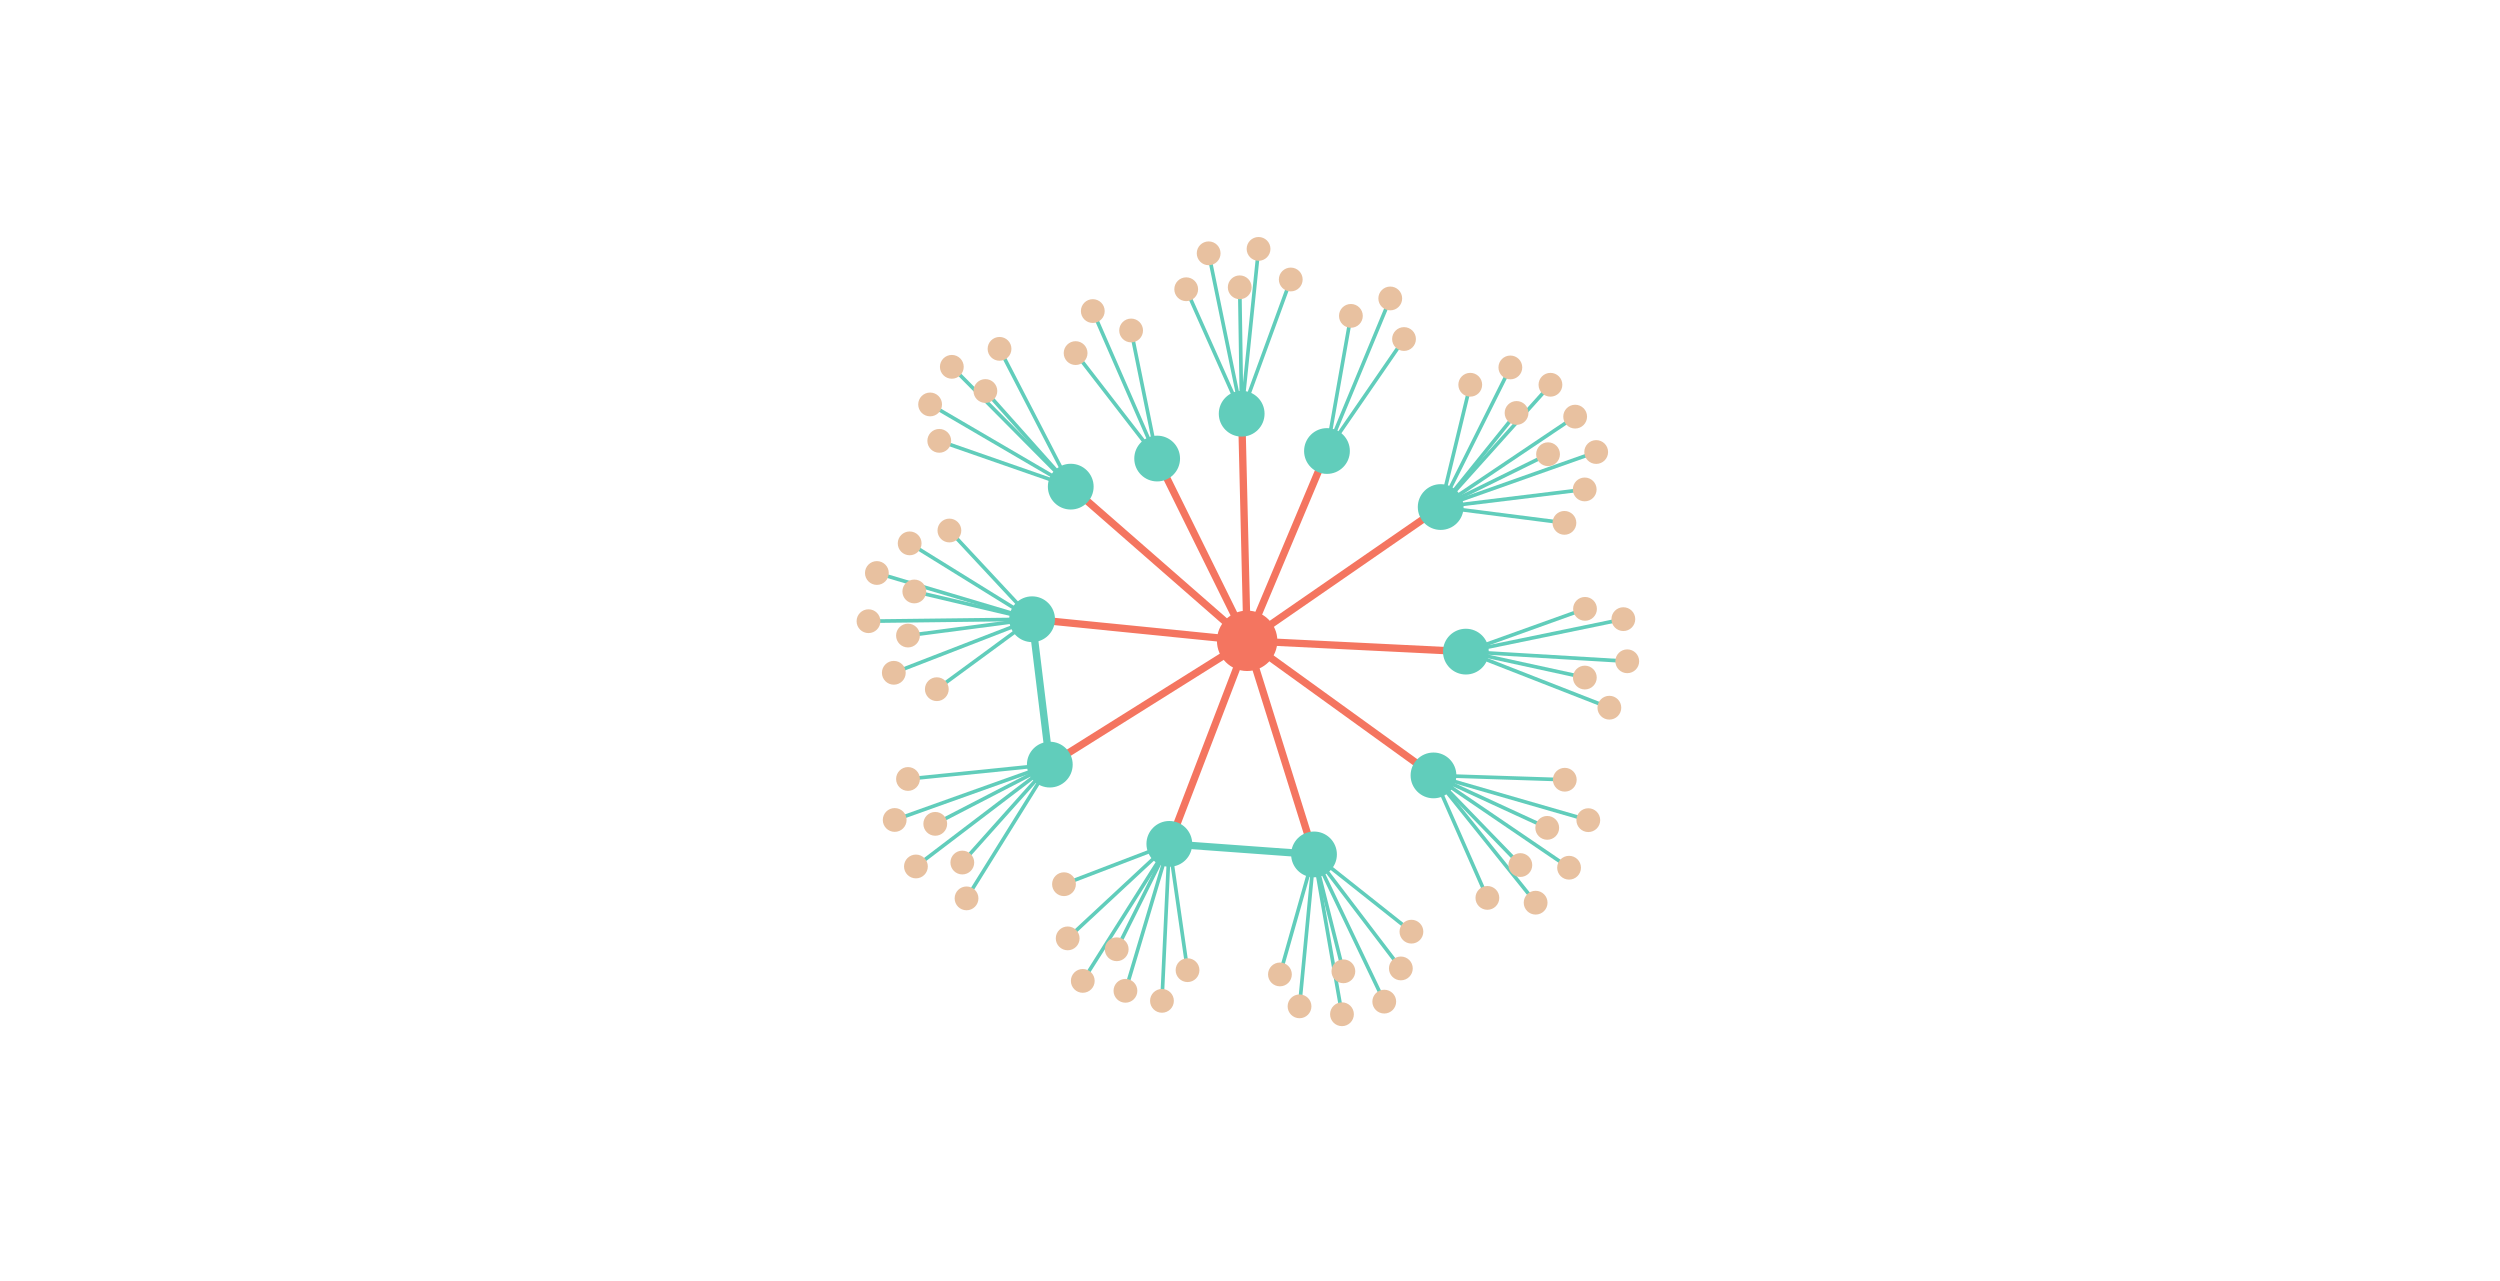 <svg width="1365.641" height="700" xmlns="http://www.w3.org/2000/svg">
  <style>.st0 {mix-blend-mode: multiply; stroke:rgb(244, 117, 96); stroke-width:4;}
.st1 {mix-blend-mode: multiply; stroke:rgb(97, 205, 187); stroke-width:2;}
.st2 {mix-blend-mode: multiply; stroke:rgb(97, 205, 187); stroke-width:4;}
.st3  {fill: rgb(97, 205, 187); stroke:rgb(97, 205, 187);;}
.st4  {fill: rgb(244, 117, 96); stroke:rgb(244, 117, 96);;}
.st5  {fill: rgb(232, 193, 160); stroke:rgb(232, 193, 160);;}</style>
  <line data-testid="link.Node 0.Node 1" stroke-linecap="round" x1="681.259" y1="350.049" x2="584.904" y2="265.836" class="st0" />
  <line data-testid="link.Node 1.Node 1.0" stroke-linecap="round" x1="584.904" y1="265.836" x2="513.082" y2="240.816" class="st1" />
  <line data-testid="link.Node 1.Node 1.1" stroke-linecap="round" x1="584.904" y1="265.836" x2="538.272" y2="213.591" class="st1" />
  <line data-testid="link.Node 1.Node 1.2" stroke-linecap="round" x1="584.904" y1="265.836" x2="546.001" y2="190.562" class="st1" />
  <line data-testid="link.Node 1.Node 1.3" stroke-linecap="round" x1="584.904" y1="265.836" x2="508.081" y2="220.93" class="st1" />
  <line data-testid="link.Node 1.Node 1.4" stroke-linecap="round" x1="584.904" y1="265.836" x2="519.943" y2="200.385" class="st1" />
  <line data-testid="link.Node 0.Node 2" stroke-linecap="round" x1="681.259" y1="350.049" x2="638.755" y2="460.972" class="st0" />
  <line data-testid="link.Node 2.Node 2.0" stroke-linecap="round" x1="638.755" y1="460.972" x2="610.015" y2="518.54" class="st1" />
  <line data-testid="link.Node 2.Node 2.1" stroke-linecap="round" x1="638.755" y1="460.972" x2="591.475" y2="535.821" class="st1" />
  <line data-testid="link.Node 2.Node 2.2" stroke-linecap="round" x1="638.755" y1="460.972" x2="614.78" y2="541.234" class="st1" />
  <line data-testid="link.Node 2.Node 2.3" stroke-linecap="round" x1="638.755" y1="460.972" x2="583.227" y2="512.597" class="st1" />
  <line data-testid="link.Node 2.Node 2.4" stroke-linecap="round" x1="638.755" y1="460.972" x2="648.7" y2="529.96" class="st1" />
  <line data-testid="link.Node 2.Node 2.5" stroke-linecap="round" x1="638.755" y1="460.972" x2="581.213" y2="483.004" class="st1" />
  <line data-testid="link.Node 2.Node 2.6" stroke-linecap="round" x1="638.755" y1="460.972" x2="634.726" y2="546.719" class="st1" />
  <line data-testid="link.Node 0.Node 3" stroke-linecap="round" x1="681.259" y1="350.049" x2="724.867" y2="246.369" class="st0" />
  <line data-testid="link.Node 3.Node 3.0" stroke-linecap="round" x1="724.867" y1="246.369" x2="766.954" y2="185.197" class="st1" />
  <line data-testid="link.Node 3.Node 3.1" stroke-linecap="round" x1="724.867" y1="246.369" x2="737.936" y2="172.552" class="st1" />
  <line data-testid="link.Node 3.Node 3.2" stroke-linecap="round" x1="724.867" y1="246.369" x2="759.438" y2="163.033" class="st1" />
  <line data-testid="link.Node 0.Node 4" stroke-linecap="round" x1="681.259" y1="350.049" x2="573.464" y2="417.674" class="st0" />
  <line data-testid="link.Node 4.Node 11" stroke-linecap="round" x1="573.464" y1="417.674" x2="563.789" y2="338.261" class="st2" />
  <line data-testid="link.Node 4.Node 4.0" stroke-linecap="round" x1="573.464" y1="417.674" x2="496" y2="425.521" class="st1" />
  <line data-testid="link.Node 4.Node 4.1" stroke-linecap="round" x1="573.464" y1="417.674" x2="510.891" y2="450.035" class="st1" />
  <line data-testid="link.Node 4.Node 4.2" stroke-linecap="round" x1="573.464" y1="417.674" x2="525.673" y2="471.169" class="st1" />
  <line data-testid="link.Node 4.Node 4.3" stroke-linecap="round" x1="573.464" y1="417.674" x2="488.73" y2="447.914" class="st1" />
  <line data-testid="link.Node 4.Node 4.4" stroke-linecap="round" x1="573.464" y1="417.674" x2="500.331" y2="473.315" class="st1" />
  <line data-testid="link.Node 4.Node 4.5" stroke-linecap="round" x1="573.464" y1="417.674" x2="527.977" y2="490.743" class="st1" />
  <line data-testid="link.Node 0.Node 5" stroke-linecap="round" x1="681.259" y1="350.049" x2="717.787" y2="466.732" class="st0" />
  <line data-testid="link.Node 5.Node 2" stroke-linecap="round" x1="717.787" y1="466.732" x2="638.755" y2="460.972" class="st2" />
  <line data-testid="link.Node 5.Node 5.0" stroke-linecap="round" x1="717.787" y1="466.732" x2="699.173" y2="532.291" class="st1" />
  <line data-testid="link.Node 5.Node 5.1" stroke-linecap="round" x1="717.787" y1="466.732" x2="771.002" y2="508.93" class="st1" />
  <line data-testid="link.Node 5.Node 5.2" stroke-linecap="round" x1="717.787" y1="466.732" x2="733.83" y2="530.586" class="st1" />
  <line data-testid="link.Node 5.Node 5.3" stroke-linecap="round" x1="717.787" y1="466.732" x2="709.876" y2="549.721" class="st1" />
  <line data-testid="link.Node 5.Node 5.4" stroke-linecap="round" x1="717.787" y1="466.732" x2="765.227" y2="529.012" class="st1" />
  <line data-testid="link.Node 5.Node 5.5" stroke-linecap="round" x1="717.787" y1="466.732" x2="733.062" y2="554.039" class="st1" />
  <line data-testid="link.Node 5.Node 5.6" stroke-linecap="round" x1="717.787" y1="466.732" x2="756.16" y2="547.146" class="st1" />
  <line data-testid="link.Node 0.Node 6" stroke-linecap="round" x1="681.259" y1="350.049" x2="783.05" y2="423.577" class="st0" />
  <line data-testid="link.Node 6.Node 6.0" stroke-linecap="round" x1="783.05" y1="423.577" x2="854.772" y2="425.934" class="st1" />
  <line data-testid="link.Node 6.Node 6.1" stroke-linecap="round" x1="783.05" y1="423.577" x2="812.492" y2="490.481" class="st1" />
  <line data-testid="link.Node 6.Node 6.2" stroke-linecap="round" x1="783.05" y1="423.577" x2="830.497" y2="472.539" class="st1" />
  <line data-testid="link.Node 6.Node 6.3" stroke-linecap="round" x1="783.05" y1="423.577" x2="845.188" y2="452.224" class="st1" />
  <line data-testid="link.Node 6.Node 6.4" stroke-linecap="round" x1="783.05" y1="423.577" x2="838.847" y2="493.097" class="st1" />
  <line data-testid="link.Node 6.Node 6.5" stroke-linecap="round" x1="783.05" y1="423.577" x2="857.114" y2="474" class="st1" />
  <line data-testid="link.Node 6.Node 6.6" stroke-linecap="round" x1="783.05" y1="423.577" x2="867.621" y2="448.016" class="st1" />
  <line data-testid="link.Node 0.Node 7" stroke-linecap="round" x1="681.259" y1="350.049" x2="800.74" y2="355.956" class="st0" />
  <line data-testid="link.Node 7.Node 7.0" stroke-linecap="round" x1="800.74" y1="355.956" x2="865.731" y2="370.119" class="st1" />
  <line data-testid="link.Node 7.Node 7.1" stroke-linecap="round" x1="800.74" y1="355.956" x2="865.827" y2="332.594" class="st1" />
  <line data-testid="link.Node 7.Node 7.2" stroke-linecap="round" x1="800.74" y1="355.956" x2="879.125" y2="386.587" class="st1" />
  <line data-testid="link.Node 7.Node 7.3" stroke-linecap="round" x1="800.74" y1="355.956" x2="886.764" y2="338.212" class="st1" />
  <line data-testid="link.Node 7.Node 7.4" stroke-linecap="round" x1="800.74" y1="355.956" x2="888.903" y2="361.23" class="st1" />
  <line data-testid="link.Node 0.Node 8" stroke-linecap="round" x1="681.259" y1="350.049" x2="786.981" y2="276.978" class="st0" />
  <line data-testid="link.Node 8.Node 8.0" stroke-linecap="round" x1="786.981" y1="276.978" x2="865.657" y2="267.357" class="st1" />
  <line data-testid="link.Node 8.Node 8.1" stroke-linecap="round" x1="786.981" y1="276.978" x2="854.578" y2="285.619" class="st1" />
  <line data-testid="link.Node 8.Node 8.2" stroke-linecap="round" x1="786.981" y1="276.978" x2="845.631" y2="248.125" class="st1" />
  <line data-testid="link.Node 8.Node 8.3" stroke-linecap="round" x1="786.981" y1="276.978" x2="803.135" y2="210.172" class="st1" />
  <line data-testid="link.Node 8.Node 8.4" stroke-linecap="round" x1="786.981" y1="276.978" x2="871.931" y2="246.919" class="st1" />
  <line data-testid="link.Node 8.Node 8.5" stroke-linecap="round" x1="786.981" y1="276.978" x2="828.427" y2="225.577" class="st1" />
  <line data-testid="link.Node 8.Node 8.6" stroke-linecap="round" x1="786.981" y1="276.978" x2="860.44" y2="227.588" class="st1" />
  <line data-testid="link.Node 8.Node 8.7" stroke-linecap="round" x1="786.981" y1="276.978" x2="846.942" y2="210.179" class="st1" />
  <line data-testid="link.Node 8.Node 8.8" stroke-linecap="round" x1="786.981" y1="276.978" x2="825.041" y2="200.717" class="st1" />
  <line data-testid="link.Node 0.Node 9" stroke-linecap="round" x1="681.259" y1="350.049" x2="678.272" y2="226.002" class="st0" />
  <line data-testid="link.Node 9.Node 9.0" stroke-linecap="round" x1="678.272" y1="226.002" x2="705.083" y2="152.672" class="st1" />
  <line data-testid="link.Node 9.Node 9.1" stroke-linecap="round" x1="678.272" y1="226.002" x2="677.207" y2="156.943" class="st1" />
  <line data-testid="link.Node 9.Node 9.2" stroke-linecap="round" x1="678.272" y1="226.002" x2="647.974" y2="158.002" class="st1" />
  <line data-testid="link.Node 9.Node 9.3" stroke-linecap="round" x1="678.272" y1="226.002" x2="687.493" y2="135.964" class="st1" />
  <line data-testid="link.Node 9.Node 9.4" stroke-linecap="round" x1="678.272" y1="226.002" x2="660.237" y2="138.375" class="st1" />
  <line data-testid="link.Node 0.Node 10" stroke-linecap="round" x1="681.259" y1="350.049" x2="632.105" y2="250.486" class="st0" />
  <line data-testid="link.Node 10.Node 10.0" stroke-linecap="round" x1="632.105" y1="250.486" x2="617.878" y2="180.526" class="st1" />
  <line data-testid="link.Node 10.Node 10.1" stroke-linecap="round" x1="632.105" y1="250.486" x2="596.948" y2="169.924" class="st1" />
  <line data-testid="link.Node 10.Node 10.2" stroke-linecap="round" x1="632.105" y1="250.486" x2="587.559" y2="192.882" class="st1" />
  <line data-testid="link.Node 0.Node 11" stroke-linecap="round" x1="681.259" y1="350.049" x2="563.789" y2="338.261" class="st0" />
  <line data-testid="link.Node 11.Node 11.0" stroke-linecap="round" x1="563.789" y1="338.261" x2="518.614" y2="289.797" class="st1" />
  <line data-testid="link.Node 11.Node 11.1" stroke-linecap="round" x1="563.789" y1="338.261" x2="495.987" y2="347.174" class="st1" />
  <line data-testid="link.Node 11.Node 11.2" stroke-linecap="round" x1="563.789" y1="338.261" x2="499.444" y2="323.091" class="st1" />
  <line data-testid="link.Node 11.Node 11.3" stroke-linecap="round" x1="563.789" y1="338.261" x2="496.908" y2="296.818" class="st1" />
  <line data-testid="link.Node 11.Node 11.4" stroke-linecap="round" x1="563.789" y1="338.261" x2="511.743" y2="376.475" class="st1" />
  <line data-testid="link.Node 11.Node 11.5" stroke-linecap="round" x1="563.789" y1="338.261" x2="488.253" y2="367.517" class="st1" />
  <line data-testid="link.Node 11.Node 11.6" stroke-linecap="round" x1="563.789" y1="338.261" x2="479.001" y2="313.006" class="st1" />
  <line data-testid="link.Node 11.Node 11.7" stroke-linecap="round" x1="563.789" y1="338.261" x2="474.419" y2="339.333" class="st1" />
  <circle data-testid="node.Node 1" transform="translate(584.904,265.836) scale(1)" r="12" class="st3" />
  <circle data-testid="node.Node 2" transform="translate(638.755,460.972) scale(1)" r="12" class="st3" />
  <circle data-testid="node.Node 3" transform="translate(724.867,246.369) scale(1)" r="12" class="st3" />
  <circle data-testid="node.Node 4" transform="translate(573.464,417.674) scale(1)" r="12" class="st3" />
  <circle data-testid="node.Node 5" transform="translate(717.787,466.732) scale(1)" r="12" class="st3" />
  <circle data-testid="node.Node 6" transform="translate(783.05,423.577) scale(1)" r="12" class="st3" />
  <circle data-testid="node.Node 7" transform="translate(800.74,355.956) scale(1)" r="12" class="st3" />
  <circle data-testid="node.Node 8" transform="translate(786.981,276.978) scale(1)" r="12" class="st3" />
  <circle data-testid="node.Node 9" transform="translate(678.272,226.002) scale(1)" r="12" class="st3" />
  <circle data-testid="node.Node 10" transform="translate(632.105,250.486) scale(1)" r="12" class="st3" />
  <circle data-testid="node.Node 11" transform="translate(563.789,338.261) scale(1)" r="12" class="st3" />
  <circle data-testid="node.Node 0" transform="translate(681.259,350.049) scale(1)" r="16" class="st4" />
  <circle data-testid="node.Node 1.0" transform="translate(513.082,240.816) scale(1)" r="6" class="st5" />
  <circle data-testid="node.Node 1.1" transform="translate(538.272,213.591) scale(1)" r="6" class="st5" />
  <circle data-testid="node.Node 1.2" transform="translate(546.001,190.562) scale(1)" r="6" class="st5" />
  <circle data-testid="node.Node 1.3" transform="translate(508.081,220.93) scale(1)" r="6" class="st5" />
  <circle data-testid="node.Node 1.4" transform="translate(519.943,200.385) scale(1)" r="6" class="st5" />
  <circle data-testid="node.Node 2.0" transform="translate(610.015,518.54) scale(1)" r="6" class="st5" />
  <circle data-testid="node.Node 2.1" transform="translate(591.475,535.821) scale(1)" r="6" class="st5" />
  <circle data-testid="node.Node 2.2" transform="translate(614.78,541.234) scale(1)" r="6" class="st5" />
  <circle data-testid="node.Node 2.3" transform="translate(583.227,512.597) scale(1)" r="6" class="st5" />
  <circle data-testid="node.Node 2.4" transform="translate(648.7,529.96) scale(1)" r="6" class="st5" />
  <circle data-testid="node.Node 2.5" transform="translate(581.213,483.004) scale(1)" r="6" class="st5" />
  <circle data-testid="node.Node 2.6" transform="translate(634.726,546.719) scale(1)" r="6" class="st5" />
  <circle data-testid="node.Node 3.0" transform="translate(766.954,185.197) scale(1)" r="6" class="st5" />
  <circle data-testid="node.Node 3.1" transform="translate(737.936,172.552) scale(1)" r="6" class="st5" />
  <circle data-testid="node.Node 3.2" transform="translate(759.438,163.033) scale(1)" r="6" class="st5" />
  <circle data-testid="node.Node 4.0" transform="translate(496,425.521) scale(1)" r="6" class="st5" />
  <circle data-testid="node.Node 4.1" transform="translate(510.891,450.035) scale(1)" r="6" class="st5" />
  <circle data-testid="node.Node 4.2" transform="translate(525.673,471.169) scale(1)" r="6" class="st5" />
  <circle data-testid="node.Node 4.3" transform="translate(488.73,447.914) scale(1)" r="6" class="st5" />
  <circle data-testid="node.Node 4.4" transform="translate(500.331,473.315) scale(1)" r="6" class="st5" />
  <circle data-testid="node.Node 4.5" transform="translate(527.977,490.743) scale(1)" r="6" class="st5" />
  <circle data-testid="node.Node 5.0" transform="translate(699.173,532.291) scale(1)" r="6" class="st5" />
  <circle data-testid="node.Node 5.1" transform="translate(771.002,508.93) scale(1)" r="6" class="st5" />
  <circle data-testid="node.Node 5.2" transform="translate(733.83,530.586) scale(1)" r="6" class="st5" />
  <circle data-testid="node.Node 5.3" transform="translate(709.876,549.721) scale(1)" r="6" class="st5" />
  <circle data-testid="node.Node 5.4" transform="translate(765.227,529.012) scale(1)" r="6" class="st5" />
  <circle data-testid="node.Node 5.5" transform="translate(733.062,554.039) scale(1)" r="6" class="st5" />
  <circle data-testid="node.Node 5.6" transform="translate(756.16,547.146) scale(1)" r="6" class="st5" />
  <circle data-testid="node.Node 6.0" transform="translate(854.772,425.934) scale(1)" r="6" class="st5" />
  <circle data-testid="node.Node 6.1" transform="translate(812.492,490.481) scale(1)" r="6" class="st5" />
  <circle data-testid="node.Node 6.2" transform="translate(830.497,472.539) scale(1)" r="6" class="st5" />
  <circle data-testid="node.Node 6.3" transform="translate(845.188,452.224) scale(1)" r="6" class="st5" />
  <circle data-testid="node.Node 6.4" transform="translate(838.847,493.097) scale(1)" r="6" class="st5" />
  <circle data-testid="node.Node 6.5" transform="translate(857.114,474) scale(1)" r="6" class="st5" />
  <circle data-testid="node.Node 6.6" transform="translate(867.621,448.016) scale(1)" r="6" class="st5" />
  <circle data-testid="node.Node 7.0" transform="translate(865.731,370.119) scale(1)" r="6" class="st5" />
  <circle data-testid="node.Node 7.1" transform="translate(865.827,332.594) scale(1)" r="6" class="st5" />
  <circle data-testid="node.Node 7.2" transform="translate(879.125,386.587) scale(1)" r="6" class="st5" />
  <circle data-testid="node.Node 7.3" transform="translate(886.764,338.212) scale(1)" r="6" class="st5" />
  <circle data-testid="node.Node 7.4" transform="translate(888.903,361.23) scale(1)" r="6" class="st5" />
  <circle data-testid="node.Node 8.0" transform="translate(865.657,267.357) scale(1)" r="6" class="st5" />
  <circle data-testid="node.Node 8.1" transform="translate(854.578,285.619) scale(1)" r="6" class="st5" />
  <circle data-testid="node.Node 8.2" transform="translate(845.631,248.125) scale(1)" r="6" class="st5" />
  <circle data-testid="node.Node 8.3" transform="translate(803.135,210.172) scale(1)" r="6" class="st5" />
  <circle data-testid="node.Node 8.4" transform="translate(871.931,246.919) scale(1)" r="6" class="st5" />
  <circle data-testid="node.Node 8.5" transform="translate(828.427,225.577) scale(1)" r="6" class="st5" />
  <circle data-testid="node.Node 8.6" transform="translate(860.44,227.588) scale(1)" r="6" class="st5" />
  <circle data-testid="node.Node 8.7" transform="translate(846.942,210.179) scale(1)" r="6" class="st5" />
  <circle data-testid="node.Node 8.8" transform="translate(825.041,200.717) scale(1)" r="6" class="st5" />
  <circle data-testid="node.Node 9.0" transform="translate(705.083,152.672) scale(1)" r="6" class="st5" />
  <circle data-testid="node.Node 9.1" transform="translate(677.207,156.943) scale(1)" r="6" class="st5" />
  <circle data-testid="node.Node 9.2" transform="translate(647.974,158.002) scale(1)" r="6" class="st5" />
  <circle data-testid="node.Node 9.3" transform="translate(687.493,135.964) scale(1)" r="6" class="st5" />
  <circle data-testid="node.Node 9.4" transform="translate(660.237,138.375) scale(1)" r="6" class="st5" />
  <circle data-testid="node.Node 10.0" transform="translate(617.878,180.526) scale(1)" r="6" class="st5" />
  <circle data-testid="node.Node 10.1" transform="translate(596.948,169.924) scale(1)" r="6" class="st5" />
  <circle data-testid="node.Node 10.2" transform="translate(587.559,192.882) scale(1)" r="6" class="st5" />
  <circle data-testid="node.Node 11.0" transform="translate(518.614,289.797) scale(1)" r="6" class="st5" />
  <circle data-testid="node.Node 11.1" transform="translate(495.987,347.174) scale(1)" r="6" class="st5" />
  <circle data-testid="node.Node 11.2" transform="translate(499.444,323.091) scale(1)" r="6" class="st5" />
  <circle data-testid="node.Node 11.3" transform="translate(496.908,296.818) scale(1)" r="6" class="st5" />
  <circle data-testid="node.Node 11.4" transform="translate(511.743,376.475) scale(1)" r="6" class="st5" />
  <circle data-testid="node.Node 11.5" transform="translate(488.253,367.517) scale(1)" r="6" class="st5" />
  <circle data-testid="node.Node 11.6" transform="translate(479.001,313.006) scale(1)" r="6" class="st5" />
  <circle data-testid="node.Node 11.7" transform="translate(474.419,339.333) scale(1)" r="6" class="st5" />
</svg>